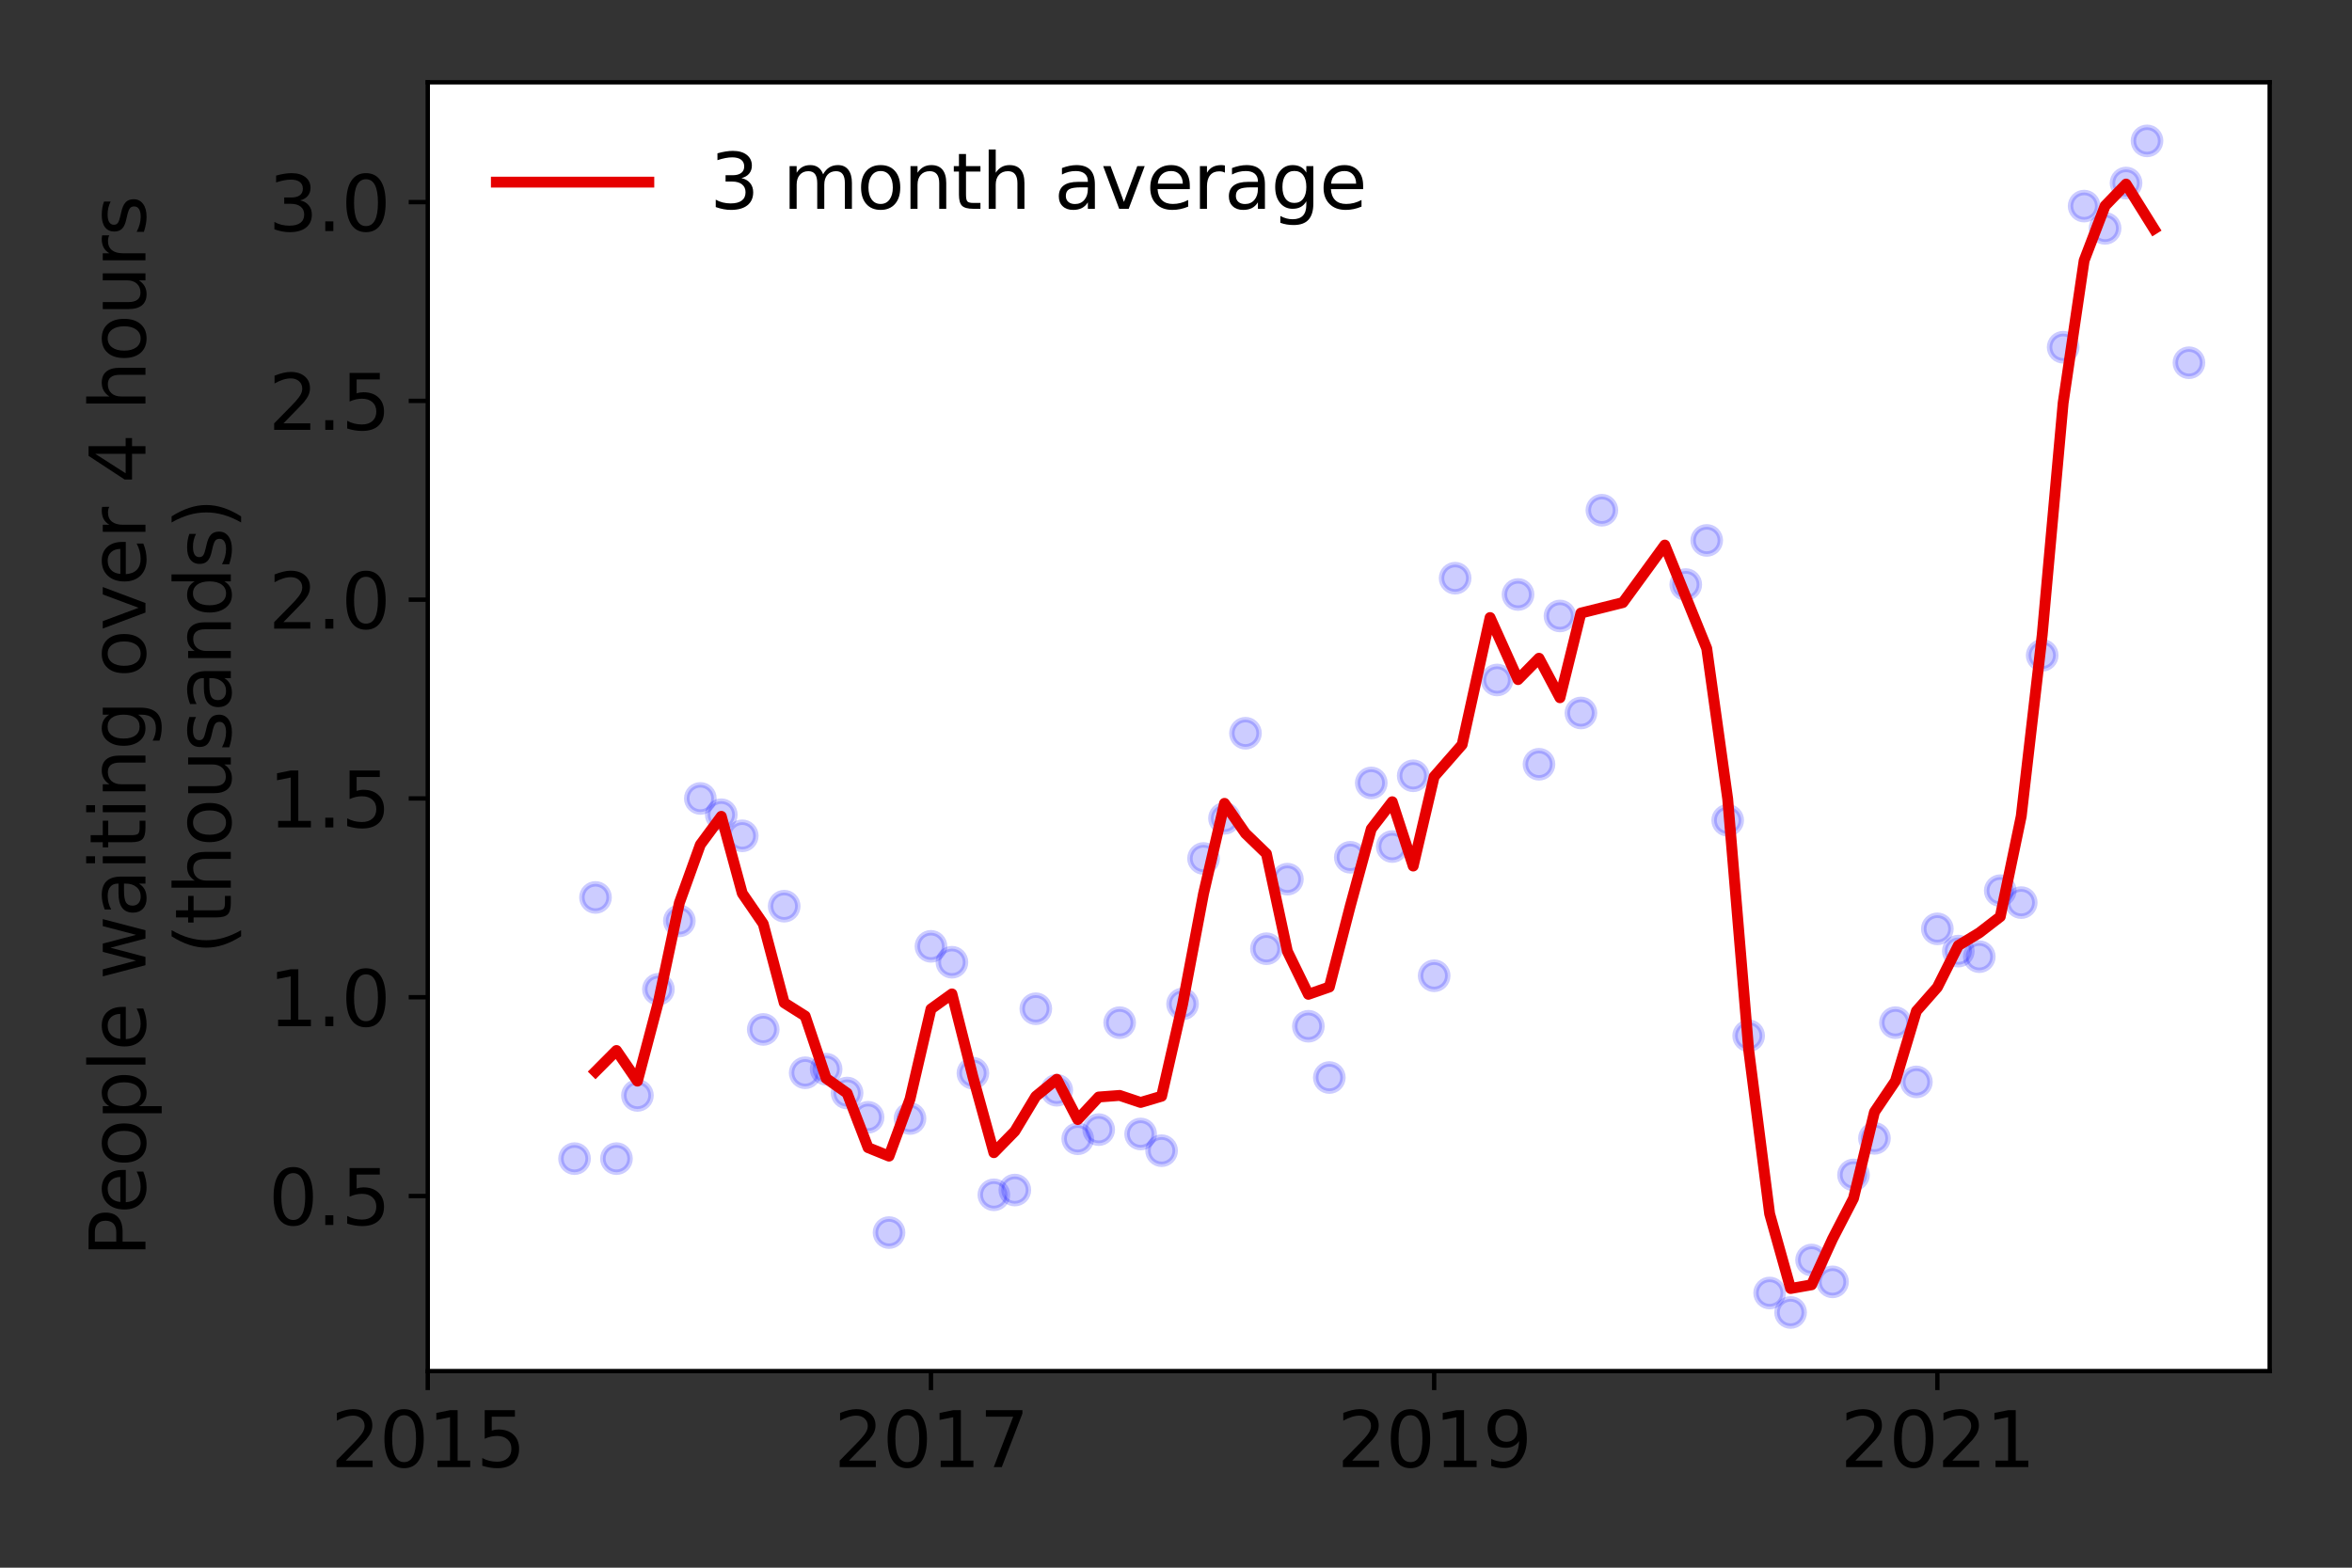 <?xml version="1.0" encoding="utf-8" standalone="no"?>
<!DOCTYPE svg PUBLIC "-//W3C//DTD SVG 1.1//EN"
  "http://www.w3.org/Graphics/SVG/1.1/DTD/svg11.dtd">
<svg height="288pt" version="1.1" viewBox="0 0 432 288" width="432pt" xmlns="http://www.w3.org/2000/svg" xmlns:xlink="http://www.w3.org/1999/xlink">
 <rect x="0" y="0" width="432" height="288" fill="#333333" stroke="none"/>
 <defs>
  <style type="text/css">*{stroke-linecap:butt;stroke-linejoin:round;}</style>
 </defs>
 <g id="figure_1">
  <g id="patch_1">
   <path d="M 0 288 
L 432 288 
L 432 0 
L 0 0 
z
" style="fill:none;"/>
  </g>
  <g id="axes_1">
   <g id="patch_2">
    <path d="M 78.57 251.88 
L 416.88 251.88 
L 416.88 15.12 
L 78.57 15.12 
z
" style="fill:#ffffff;"/>
   </g>
   <g id="matplotlib.axis_1">
    <g id="xtick_1">
     <g id="line2d_1">
      <defs>
       <path d="M 0 0 
L 0 3.5 
" id="m73b4f45f89" style="stroke:#000000;stroke-width:0.8;"/>
      </defs>
      <g>
       <use style="stroke:#000000;stroke-width:0.8;" x="78.57" xlink:href="#m73b4f45f89" y="251.88"/>
      </g>
     </g>
     <g id="text_1">
      <!-- 2015 -->
      <g transform="translate(60.755 269.518)scale(0.14 -0.14)">
       <defs>
        <path d="M 1228 531 
L 3431 531 
L 3431 0 
L 469 0 
L 469 531 
Q 828 903 1448 1529 
Q 2069 2156 2228 2338 
Q 2531 2678 2651 2914 
Q 2772 3150 2772 3378 
Q 2772 3750 2511 3984 
Q 2250 4219 1831 4219 
Q 1534 4219 1204 4116 
Q 875 4013 500 3803 
L 500 4441 
Q 881 4594 1212 4672 
Q 1544 4750 1819 4750 
Q 2544 4750 2975 4387 
Q 3406 4025 3406 3419 
Q 3406 3131 3298 2873 
Q 3191 2616 2906 2266 
Q 2828 2175 2409 1742 
Q 1991 1309 1228 531 
z
" id="DejaVuSans-32" transform="scale(0.016)"/>
        <path d="M 2034 4250 
Q 1547 4250 1301 3770 
Q 1056 3291 1056 2328 
Q 1056 1369 1301 889 
Q 1547 409 2034 409 
Q 2525 409 2770 889 
Q 3016 1369 3016 2328 
Q 3016 3291 2770 3770 
Q 2525 4250 2034 4250 
z
M 2034 4750 
Q 2819 4750 3233 4129 
Q 3647 3509 3647 2328 
Q 3647 1150 3233 529 
Q 2819 -91 2034 -91 
Q 1250 -91 836 529 
Q 422 1150 422 2328 
Q 422 3509 836 4129 
Q 1250 4750 2034 4750 
z
" id="DejaVuSans-30" transform="scale(0.016)"/>
        <path d="M 794 531 
L 1825 531 
L 1825 4091 
L 703 3866 
L 703 4441 
L 1819 4666 
L 2450 4666 
L 2450 531 
L 3481 531 
L 3481 0 
L 794 0 
L 794 531 
z
" id="DejaVuSans-31" transform="scale(0.016)"/>
        <path d="M 691 4666 
L 3169 4666 
L 3169 4134 
L 1269 4134 
L 1269 2991 
Q 1406 3038 1543 3061 
Q 1681 3084 1819 3084 
Q 2600 3084 3056 2656 
Q 3513 2228 3513 1497 
Q 3513 744 3044 326 
Q 2575 -91 1722 -91 
Q 1428 -91 1123 -41 
Q 819 9 494 109 
L 494 744 
Q 775 591 1075 516 
Q 1375 441 1709 441 
Q 2250 441 2565 725 
Q 2881 1009 2881 1497 
Q 2881 1984 2565 2268 
Q 2250 2553 1709 2553 
Q 1456 2553 1204 2497 
Q 953 2441 691 2322 
L 691 4666 
z
" id="DejaVuSans-35" transform="scale(0.016)"/>
       </defs>
       <use xlink:href="#DejaVuSans-32"/>
       <use x="63.623" xlink:href="#DejaVuSans-30"/>
       <use x="127.246" xlink:href="#DejaVuSans-31"/>
       <use x="190.869" xlink:href="#DejaVuSans-35"/>
      </g>
     </g>
    </g>
    <g id="xtick_2">
     <g id="line2d_2">
      <g>
       <use style="stroke:#000000;stroke-width:0.8;" x="170.994" xlink:href="#m73b4f45f89" y="251.88"/>
      </g>
     </g>
     <g id="text_2">
      <!-- 2017 -->
      <g transform="translate(153.179 269.518)scale(0.14 -0.14)">
       <defs>
        <path d="M 525 4666 
L 3525 4666 
L 3525 4397 
L 1831 0 
L 1172 0 
L 2766 4134 
L 525 4134 
L 525 4666 
z
" id="DejaVuSans-37" transform="scale(0.016)"/>
       </defs>
       <use xlink:href="#DejaVuSans-32"/>
       <use x="63.623" xlink:href="#DejaVuSans-30"/>
       <use x="127.246" xlink:href="#DejaVuSans-31"/>
       <use x="190.869" xlink:href="#DejaVuSans-37"/>
      </g>
     </g>
    </g>
    <g id="xtick_3">
     <g id="line2d_3">
      <g>
       <use style="stroke:#000000;stroke-width:0.8;" x="263.418" xlink:href="#m73b4f45f89" y="251.88"/>
      </g>
     </g>
     <g id="text_3">
      <!-- 2019 -->
      <g transform="translate(245.603 269.518)scale(0.14 -0.14)">
       <defs>
        <path d="M 703 97 
L 703 672 
Q 941 559 1184 500 
Q 1428 441 1663 441 
Q 2288 441 2617 861 
Q 2947 1281 2994 2138 
Q 2813 1869 2534 1725 
Q 2256 1581 1919 1581 
Q 1219 1581 811 2004 
Q 403 2428 403 3163 
Q 403 3881 828 4315 
Q 1253 4750 1959 4750 
Q 2769 4750 3195 4129 
Q 3622 3509 3622 2328 
Q 3622 1225 3098 567 
Q 2575 -91 1691 -91 
Q 1453 -91 1209 -44 
Q 966 3 703 97 
z
M 1959 2075 
Q 2384 2075 2632 2365 
Q 2881 2656 2881 3163 
Q 2881 3666 2632 3958 
Q 2384 4250 1959 4250 
Q 1534 4250 1286 3958 
Q 1038 3666 1038 3163 
Q 1038 2656 1286 2365 
Q 1534 2075 1959 2075 
z
" id="DejaVuSans-39" transform="scale(0.016)"/>
       </defs>
       <use xlink:href="#DejaVuSans-32"/>
       <use x="63.623" xlink:href="#DejaVuSans-30"/>
       <use x="127.246" xlink:href="#DejaVuSans-31"/>
       <use x="190.869" xlink:href="#DejaVuSans-39"/>
      </g>
     </g>
    </g>
    <g id="xtick_4">
     <g id="line2d_4">
      <g>
       <use style="stroke:#000000;stroke-width:0.8;" x="355.842" xlink:href="#m73b4f45f89" y="251.88"/>
      </g>
     </g>
     <g id="text_4">
      <!-- 2021 -->
      <g transform="translate(338.027 269.518)scale(0.14 -0.14)">
       <use xlink:href="#DejaVuSans-32"/>
       <use x="63.623" xlink:href="#DejaVuSans-30"/>
       <use x="127.246" xlink:href="#DejaVuSans-32"/>
       <use x="190.869" xlink:href="#DejaVuSans-31"/>
      </g>
     </g>
    </g>
   </g>
   <g id="matplotlib.axis_2">
    <g id="ytick_1">
     <g id="line2d_5">
      <defs>
       <path d="M 0 0 
L -3.5 0 
" id="m0899a6cf79" style="stroke:#000000;stroke-width:0.8;"/>
      </defs>
      <g>
       <use style="stroke:#000000;stroke-width:0.8;" x="78.57" xlink:href="#m0899a6cf79" y="219.719"/>
      </g>
     </g>
     <g id="text_5">
      <!-- 0.5 -->
      <g transform="translate(49.306 225.038)scale(0.14 -0.14)">
       <defs>
        <path d="M 684 794 
L 1344 794 
L 1344 0 
L 684 0 
L 684 794 
z
" id="DejaVuSans-2e" transform="scale(0.016)"/>
       </defs>
       <use xlink:href="#DejaVuSans-30"/>
       <use x="63.623" xlink:href="#DejaVuSans-2e"/>
       <use x="95.41" xlink:href="#DejaVuSans-35"/>
      </g>
     </g>
    </g>
    <g id="ytick_2">
     <g id="line2d_6">
      <g>
       <use style="stroke:#000000;stroke-width:0.8;" x="78.57" xlink:href="#m0899a6cf79" y="183.201"/>
      </g>
     </g>
     <g id="text_6">
      <!-- 1.0 -->
      <g transform="translate(49.306 188.52)scale(0.14 -0.14)">
       <use xlink:href="#DejaVuSans-31"/>
       <use x="63.623" xlink:href="#DejaVuSans-2e"/>
       <use x="95.41" xlink:href="#DejaVuSans-30"/>
      </g>
     </g>
    </g>
    <g id="ytick_3">
     <g id="line2d_7">
      <g>
       <use style="stroke:#000000;stroke-width:0.8;" x="78.57" xlink:href="#m0899a6cf79" y="146.683"/>
      </g>
     </g>
     <g id="text_7">
      <!-- 1.5 -->
      <g transform="translate(49.306 152.002)scale(0.14 -0.14)">
       <use xlink:href="#DejaVuSans-31"/>
       <use x="63.623" xlink:href="#DejaVuSans-2e"/>
       <use x="95.41" xlink:href="#DejaVuSans-35"/>
      </g>
     </g>
    </g>
    <g id="ytick_4">
     <g id="line2d_8">
      <g>
       <use style="stroke:#000000;stroke-width:0.8;" x="78.57" xlink:href="#m0899a6cf79" y="110.165"/>
      </g>
     </g>
     <g id="text_8">
      <!-- 2.0 -->
      <g transform="translate(49.306 115.484)scale(0.14 -0.14)">
       <use xlink:href="#DejaVuSans-32"/>
       <use x="63.623" xlink:href="#DejaVuSans-2e"/>
       <use x="95.41" xlink:href="#DejaVuSans-30"/>
      </g>
     </g>
    </g>
    <g id="ytick_5">
     <g id="line2d_9">
      <g>
       <use style="stroke:#000000;stroke-width:0.8;" x="78.57" xlink:href="#m0899a6cf79" y="73.647"/>
      </g>
     </g>
     <g id="text_9">
      <!-- 2.5 -->
      <g transform="translate(49.306 78.966)scale(0.14 -0.14)">
       <use xlink:href="#DejaVuSans-32"/>
       <use x="63.623" xlink:href="#DejaVuSans-2e"/>
       <use x="95.41" xlink:href="#DejaVuSans-35"/>
      </g>
     </g>
    </g>
    <g id="ytick_6">
     <g id="line2d_10">
      <g>
       <use style="stroke:#000000;stroke-width:0.8;" x="78.57" xlink:href="#m0899a6cf79" y="37.129"/>
      </g>
     </g>
     <g id="text_10">
      <!-- 3.0 -->
      <g transform="translate(49.306 42.448)scale(0.14 -0.14)">
       <defs>
        <path d="M 2597 2516 
Q 3050 2419 3304 2112 
Q 3559 1806 3559 1356 
Q 3559 666 3084 287 
Q 2609 -91 1734 -91 
Q 1441 -91 1130 -33 
Q 819 25 488 141 
L 488 750 
Q 750 597 1062 519 
Q 1375 441 1716 441 
Q 2309 441 2620 675 
Q 2931 909 2931 1356 
Q 2931 1769 2642 2001 
Q 2353 2234 1838 2234 
L 1294 2234 
L 1294 2753 
L 1863 2753 
Q 2328 2753 2575 2939 
Q 2822 3125 2822 3475 
Q 2822 3834 2567 4026 
Q 2313 4219 1838 4219 
Q 1578 4219 1281 4162 
Q 984 4106 628 3988 
L 628 4550 
Q 988 4650 1302 4700 
Q 1616 4750 1894 4750 
Q 2613 4750 3031 4423 
Q 3450 4097 3450 3541 
Q 3450 3153 3228 2886 
Q 3006 2619 2597 2516 
z
" id="DejaVuSans-33" transform="scale(0.016)"/>
       </defs>
       <use xlink:href="#DejaVuSans-33"/>
       <use x="63.623" xlink:href="#DejaVuSans-2e"/>
       <use x="95.41" xlink:href="#DejaVuSans-30"/>
      </g>
     </g>
    </g>
    <g id="text_11">
     <!-- People waiting over 4 hours -->
     <g transform="translate(26.717 230.925)rotate(-90)scale(0.14 -0.14)">
      <defs>
       <path d="M 1259 4147 
L 1259 2394 
L 2053 2394 
Q 2494 2394 2734 2622 
Q 2975 2850 2975 3272 
Q 2975 3691 2734 3919 
Q 2494 4147 2053 4147 
L 1259 4147 
z
M 628 4666 
L 2053 4666 
Q 2838 4666 3239 4311 
Q 3641 3956 3641 3272 
Q 3641 2581 3239 2228 
Q 2838 1875 2053 1875 
L 1259 1875 
L 1259 0 
L 628 0 
L 628 4666 
z
" id="DejaVuSans-50" transform="scale(0.016)"/>
       <path d="M 3597 1894 
L 3597 1613 
L 953 1613 
Q 991 1019 1311 708 
Q 1631 397 2203 397 
Q 2534 397 2845 478 
Q 3156 559 3463 722 
L 3463 178 
Q 3153 47 2828 -22 
Q 2503 -91 2169 -91 
Q 1331 -91 842 396 
Q 353 884 353 1716 
Q 353 2575 817 3079 
Q 1281 3584 2069 3584 
Q 2775 3584 3186 3129 
Q 3597 2675 3597 1894 
z
M 3022 2063 
Q 3016 2534 2758 2815 
Q 2500 3097 2075 3097 
Q 1594 3097 1305 2825 
Q 1016 2553 972 2059 
L 3022 2063 
z
" id="DejaVuSans-65" transform="scale(0.016)"/>
       <path d="M 1959 3097 
Q 1497 3097 1228 2736 
Q 959 2375 959 1747 
Q 959 1119 1226 758 
Q 1494 397 1959 397 
Q 2419 397 2687 759 
Q 2956 1122 2956 1747 
Q 2956 2369 2687 2733 
Q 2419 3097 1959 3097 
z
M 1959 3584 
Q 2709 3584 3137 3096 
Q 3566 2609 3566 1747 
Q 3566 888 3137 398 
Q 2709 -91 1959 -91 
Q 1206 -91 779 398 
Q 353 888 353 1747 
Q 353 2609 779 3096 
Q 1206 3584 1959 3584 
z
" id="DejaVuSans-6f" transform="scale(0.016)"/>
       <path d="M 1159 525 
L 1159 -1331 
L 581 -1331 
L 581 3500 
L 1159 3500 
L 1159 2969 
Q 1341 3281 1617 3432 
Q 1894 3584 2278 3584 
Q 2916 3584 3314 3078 
Q 3713 2572 3713 1747 
Q 3713 922 3314 415 
Q 2916 -91 2278 -91 
Q 1894 -91 1617 61 
Q 1341 213 1159 525 
z
M 3116 1747 
Q 3116 2381 2855 2742 
Q 2594 3103 2138 3103 
Q 1681 3103 1420 2742 
Q 1159 2381 1159 1747 
Q 1159 1113 1420 752 
Q 1681 391 2138 391 
Q 2594 391 2855 752 
Q 3116 1113 3116 1747 
z
" id="DejaVuSans-70" transform="scale(0.016)"/>
       <path d="M 603 4863 
L 1178 4863 
L 1178 0 
L 603 0 
L 603 4863 
z
" id="DejaVuSans-6c" transform="scale(0.016)"/>
       <path id="DejaVuSans-20" transform="scale(0.016)"/>
       <path d="M 269 3500 
L 844 3500 
L 1563 769 
L 2278 3500 
L 2956 3500 
L 3675 769 
L 4391 3500 
L 4966 3500 
L 4050 0 
L 3372 0 
L 2619 2869 
L 1863 0 
L 1184 0 
L 269 3500 
z
" id="DejaVuSans-77" transform="scale(0.016)"/>
       <path d="M 2194 1759 
Q 1497 1759 1228 1600 
Q 959 1441 959 1056 
Q 959 750 1161 570 
Q 1363 391 1709 391 
Q 2188 391 2477 730 
Q 2766 1069 2766 1631 
L 2766 1759 
L 2194 1759 
z
M 3341 1997 
L 3341 0 
L 2766 0 
L 2766 531 
Q 2569 213 2275 61 
Q 1981 -91 1556 -91 
Q 1019 -91 701 211 
Q 384 513 384 1019 
Q 384 1609 779 1909 
Q 1175 2209 1959 2209 
L 2766 2209 
L 2766 2266 
Q 2766 2663 2505 2880 
Q 2244 3097 1772 3097 
Q 1472 3097 1187 3025 
Q 903 2953 641 2809 
L 641 3341 
Q 956 3463 1253 3523 
Q 1550 3584 1831 3584 
Q 2591 3584 2966 3190 
Q 3341 2797 3341 1997 
z
" id="DejaVuSans-61" transform="scale(0.016)"/>
       <path d="M 603 3500 
L 1178 3500 
L 1178 0 
L 603 0 
L 603 3500 
z
M 603 4863 
L 1178 4863 
L 1178 4134 
L 603 4134 
L 603 4863 
z
" id="DejaVuSans-69" transform="scale(0.016)"/>
       <path d="M 1172 4494 
L 1172 3500 
L 2356 3500 
L 2356 3053 
L 1172 3053 
L 1172 1153 
Q 1172 725 1289 603 
Q 1406 481 1766 481 
L 2356 481 
L 2356 0 
L 1766 0 
Q 1100 0 847 248 
Q 594 497 594 1153 
L 594 3053 
L 172 3053 
L 172 3500 
L 594 3500 
L 594 4494 
L 1172 4494 
z
" id="DejaVuSans-74" transform="scale(0.016)"/>
       <path d="M 3513 2113 
L 3513 0 
L 2938 0 
L 2938 2094 
Q 2938 2591 2744 2837 
Q 2550 3084 2163 3084 
Q 1697 3084 1428 2787 
Q 1159 2491 1159 1978 
L 1159 0 
L 581 0 
L 581 3500 
L 1159 3500 
L 1159 2956 
Q 1366 3272 1645 3428 
Q 1925 3584 2291 3584 
Q 2894 3584 3203 3211 
Q 3513 2838 3513 2113 
z
" id="DejaVuSans-6e" transform="scale(0.016)"/>
       <path d="M 2906 1791 
Q 2906 2416 2648 2759 
Q 2391 3103 1925 3103 
Q 1463 3103 1205 2759 
Q 947 2416 947 1791 
Q 947 1169 1205 825 
Q 1463 481 1925 481 
Q 2391 481 2648 825 
Q 2906 1169 2906 1791 
z
M 3481 434 
Q 3481 -459 3084 -895 
Q 2688 -1331 1869 -1331 
Q 1566 -1331 1297 -1286 
Q 1028 -1241 775 -1147 
L 775 -588 
Q 1028 -725 1275 -790 
Q 1522 -856 1778 -856 
Q 2344 -856 2625 -561 
Q 2906 -266 2906 331 
L 2906 616 
Q 2728 306 2450 153 
Q 2172 0 1784 0 
Q 1141 0 747 490 
Q 353 981 353 1791 
Q 353 2603 747 3093 
Q 1141 3584 1784 3584 
Q 2172 3584 2450 3431 
Q 2728 3278 2906 2969 
L 2906 3500 
L 3481 3500 
L 3481 434 
z
" id="DejaVuSans-67" transform="scale(0.016)"/>
       <path d="M 191 3500 
L 800 3500 
L 1894 563 
L 2988 3500 
L 3597 3500 
L 2284 0 
L 1503 0 
L 191 3500 
z
" id="DejaVuSans-76" transform="scale(0.016)"/>
       <path d="M 2631 2963 
Q 2534 3019 2420 3045 
Q 2306 3072 2169 3072 
Q 1681 3072 1420 2755 
Q 1159 2438 1159 1844 
L 1159 0 
L 581 0 
L 581 3500 
L 1159 3500 
L 1159 2956 
Q 1341 3275 1631 3429 
Q 1922 3584 2338 3584 
Q 2397 3584 2469 3576 
Q 2541 3569 2628 3553 
L 2631 2963 
z
" id="DejaVuSans-72" transform="scale(0.016)"/>
       <path d="M 2419 4116 
L 825 1625 
L 2419 1625 
L 2419 4116 
z
M 2253 4666 
L 3047 4666 
L 3047 1625 
L 3713 1625 
L 3713 1100 
L 3047 1100 
L 3047 0 
L 2419 0 
L 2419 1100 
L 313 1100 
L 313 1709 
L 2253 4666 
z
" id="DejaVuSans-34" transform="scale(0.016)"/>
       <path d="M 3513 2113 
L 3513 0 
L 2938 0 
L 2938 2094 
Q 2938 2591 2744 2837 
Q 2550 3084 2163 3084 
Q 1697 3084 1428 2787 
Q 1159 2491 1159 1978 
L 1159 0 
L 581 0 
L 581 4863 
L 1159 4863 
L 1159 2956 
Q 1366 3272 1645 3428 
Q 1925 3584 2291 3584 
Q 2894 3584 3203 3211 
Q 3513 2838 3513 2113 
z
" id="DejaVuSans-68" transform="scale(0.016)"/>
       <path d="M 544 1381 
L 544 3500 
L 1119 3500 
L 1119 1403 
Q 1119 906 1312 657 
Q 1506 409 1894 409 
Q 2359 409 2629 706 
Q 2900 1003 2900 1516 
L 2900 3500 
L 3475 3500 
L 3475 0 
L 2900 0 
L 2900 538 
Q 2691 219 2414 64 
Q 2138 -91 1772 -91 
Q 1169 -91 856 284 
Q 544 659 544 1381 
z
M 1991 3584 
L 1991 3584 
z
" id="DejaVuSans-75" transform="scale(0.016)"/>
       <path d="M 2834 3397 
L 2834 2853 
Q 2591 2978 2328 3040 
Q 2066 3103 1784 3103 
Q 1356 3103 1142 2972 
Q 928 2841 928 2578 
Q 928 2378 1081 2264 
Q 1234 2150 1697 2047 
L 1894 2003 
Q 2506 1872 2764 1633 
Q 3022 1394 3022 966 
Q 3022 478 2636 193 
Q 2250 -91 1575 -91 
Q 1294 -91 989 -36 
Q 684 19 347 128 
L 347 722 
Q 666 556 975 473 
Q 1284 391 1588 391 
Q 1994 391 2212 530 
Q 2431 669 2431 922 
Q 2431 1156 2273 1281 
Q 2116 1406 1581 1522 
L 1381 1569 
Q 847 1681 609 1914 
Q 372 2147 372 2553 
Q 372 3047 722 3315 
Q 1072 3584 1716 3584 
Q 2034 3584 2315 3537 
Q 2597 3491 2834 3397 
z
" id="DejaVuSans-73" transform="scale(0.016)"/>
      </defs>
      <use xlink:href="#DejaVuSans-50"/>
      <use x="56.678" xlink:href="#DejaVuSans-65"/>
      <use x="118.201" xlink:href="#DejaVuSans-6f"/>
      <use x="179.383" xlink:href="#DejaVuSans-70"/>
      <use x="242.859" xlink:href="#DejaVuSans-6c"/>
      <use x="270.643" xlink:href="#DejaVuSans-65"/>
      <use x="332.166" xlink:href="#DejaVuSans-20"/>
      <use x="363.953" xlink:href="#DejaVuSans-77"/>
      <use x="445.74" xlink:href="#DejaVuSans-61"/>
      <use x="507.02" xlink:href="#DejaVuSans-69"/>
      <use x="534.803" xlink:href="#DejaVuSans-74"/>
      <use x="574.012" xlink:href="#DejaVuSans-69"/>
      <use x="601.795" xlink:href="#DejaVuSans-6e"/>
      <use x="665.174" xlink:href="#DejaVuSans-67"/>
      <use x="728.65" xlink:href="#DejaVuSans-20"/>
      <use x="760.438" xlink:href="#DejaVuSans-6f"/>
      <use x="821.619" xlink:href="#DejaVuSans-76"/>
      <use x="880.799" xlink:href="#DejaVuSans-65"/>
      <use x="942.322" xlink:href="#DejaVuSans-72"/>
      <use x="983.436" xlink:href="#DejaVuSans-20"/>
      <use x="1015.223" xlink:href="#DejaVuSans-34"/>
      <use x="1078.846" xlink:href="#DejaVuSans-20"/>
      <use x="1110.633" xlink:href="#DejaVuSans-68"/>
      <use x="1174.012" xlink:href="#DejaVuSans-6f"/>
      <use x="1235.193" xlink:href="#DejaVuSans-75"/>
      <use x="1298.572" xlink:href="#DejaVuSans-72"/>
      <use x="1339.686" xlink:href="#DejaVuSans-73"/>
     </g>
     <!-- (thousands) -->
     <g transform="translate(42.394 175.325)rotate(-90)scale(0.14 -0.14)">
      <defs>
       <path d="M 1984 4856 
Q 1566 4138 1362 3434 
Q 1159 2731 1159 2009 
Q 1159 1288 1364 580 
Q 1569 -128 1984 -844 
L 1484 -844 
Q 1016 -109 783 600 
Q 550 1309 550 2009 
Q 550 2706 781 3412 
Q 1013 4119 1484 4856 
L 1984 4856 
z
" id="DejaVuSans-28" transform="scale(0.016)"/>
       <path d="M 2906 2969 
L 2906 4863 
L 3481 4863 
L 3481 0 
L 2906 0 
L 2906 525 
Q 2725 213 2448 61 
Q 2172 -91 1784 -91 
Q 1150 -91 751 415 
Q 353 922 353 1747 
Q 353 2572 751 3078 
Q 1150 3584 1784 3584 
Q 2172 3584 2448 3432 
Q 2725 3281 2906 2969 
z
M 947 1747 
Q 947 1113 1208 752 
Q 1469 391 1925 391 
Q 2381 391 2643 752 
Q 2906 1113 2906 1747 
Q 2906 2381 2643 2742 
Q 2381 3103 1925 3103 
Q 1469 3103 1208 2742 
Q 947 2381 947 1747 
z
" id="DejaVuSans-64" transform="scale(0.016)"/>
       <path d="M 513 4856 
L 1013 4856 
Q 1481 4119 1714 3412 
Q 1947 2706 1947 2009 
Q 1947 1309 1714 600 
Q 1481 -109 1013 -844 
L 513 -844 
Q 928 -128 1133 580 
Q 1338 1288 1338 2009 
Q 1338 2731 1133 3434 
Q 928 4138 513 4856 
z
" id="DejaVuSans-29" transform="scale(0.016)"/>
      </defs>
      <use xlink:href="#DejaVuSans-28"/>
      <use x="39.014" xlink:href="#DejaVuSans-74"/>
      <use x="78.223" xlink:href="#DejaVuSans-68"/>
      <use x="141.602" xlink:href="#DejaVuSans-6f"/>
      <use x="202.783" xlink:href="#DejaVuSans-75"/>
      <use x="266.162" xlink:href="#DejaVuSans-73"/>
      <use x="318.262" xlink:href="#DejaVuSans-61"/>
      <use x="379.541" xlink:href="#DejaVuSans-6e"/>
      <use x="442.92" xlink:href="#DejaVuSans-64"/>
      <use x="506.396" xlink:href="#DejaVuSans-73"/>
      <use x="558.496" xlink:href="#DejaVuSans-29"/>
     </g>
    </g>
   </g>
   <g id="line2d_11">
    <defs>
     <path d="M 0 2.5 
C 0.663 2.5 1.299 2.237 1.768 1.768 
C 2.237 1.299 2.5 0.663 2.5 0 
C 2.5 -0.663 2.237 -1.299 1.768 -1.768 
C 1.299 -2.237 0.663 -2.5 0 -2.5 
C -0.663 -2.5 -1.299 -2.237 -1.768 -1.768 
C -2.237 -1.299 -2.5 -0.663 -2.5 0 
C -2.5 0.663 -2.237 1.299 -1.768 1.768 
C -1.299 2.237 -0.663 2.5 0 2.5 
z
" id="m2caa6002dd" style="stroke:#0000ff;stroke-opacity:0.2;"/>
    </defs>
    <g clip-path="url(#p6699d73906)">
     <use style="fill:#0000ff;fill-opacity:0.2;stroke:#0000ff;stroke-opacity:0.2;" x="402.054" xlink:href="#m2caa6002dd" y="66.636"/>
     <use style="fill:#0000ff;fill-opacity:0.2;stroke:#0000ff;stroke-opacity:0.2;" x="394.352" xlink:href="#m2caa6002dd" y="25.882"/>
     <use style="fill:#0000ff;fill-opacity:0.2;stroke:#0000ff;stroke-opacity:0.2;" x="390.501" xlink:href="#m2caa6002dd" y="33.624"/>
     <use style="fill:#0000ff;fill-opacity:0.2;stroke:#0000ff;stroke-opacity:0.2;" x="386.65" xlink:href="#m2caa6002dd" y="41.95"/>
     <use style="fill:#0000ff;fill-opacity:0.2;stroke:#0000ff;stroke-opacity:0.2;" x="382.799" xlink:href="#m2caa6002dd" y="37.86"/>
     <use style="fill:#0000ff;fill-opacity:0.2;stroke:#0000ff;stroke-opacity:0.2;" x="378.948" xlink:href="#m2caa6002dd" y="63.787"/>
     <use style="fill:#0000ff;fill-opacity:0.2;stroke:#0000ff;stroke-opacity:0.2;" x="375.097" xlink:href="#m2caa6002dd" y="120.39"/>
     <use style="fill:#0000ff;fill-opacity:0.2;stroke:#0000ff;stroke-opacity:0.2;" x="371.246" xlink:href="#m2caa6002dd" y="165.818"/>
     <use style="fill:#0000ff;fill-opacity:0.2;stroke:#0000ff;stroke-opacity:0.2;" x="367.395" xlink:href="#m2caa6002dd" y="163.627"/>
     <use style="fill:#0000ff;fill-opacity:0.2;stroke:#0000ff;stroke-opacity:0.2;" x="363.544" xlink:href="#m2caa6002dd" y="175.751"/>
     <use style="fill:#0000ff;fill-opacity:0.2;stroke:#0000ff;stroke-opacity:0.2;" x="359.693" xlink:href="#m2caa6002dd" y="174.729"/>
     <use style="fill:#0000ff;fill-opacity:0.2;stroke:#0000ff;stroke-opacity:0.2;" x="355.842" xlink:href="#m2caa6002dd" y="170.639"/>
     <use style="fill:#0000ff;fill-opacity:0.2;stroke:#0000ff;stroke-opacity:0.2;" x="351.991" xlink:href="#m2caa6002dd" y="198.757"/>
     <use style="fill:#0000ff;fill-opacity:0.2;stroke:#0000ff;stroke-opacity:0.2;" x="348.14" xlink:href="#m2caa6002dd" y="187.875"/>
     <use style="fill:#0000ff;fill-opacity:0.2;stroke:#0000ff;stroke-opacity:0.2;" x="344.289" xlink:href="#m2caa6002dd" y="209.129"/>
     <use style="fill:#0000ff;fill-opacity:0.2;stroke:#0000ff;stroke-opacity:0.2;" x="340.438" xlink:href="#m2caa6002dd" y="215.848"/>
     <use style="fill:#0000ff;fill-opacity:0.2;stroke:#0000ff;stroke-opacity:0.2;" x="336.587" xlink:href="#m2caa6002dd" y="235.494"/>
     <use style="fill:#0000ff;fill-opacity:0.2;stroke:#0000ff;stroke-opacity:0.2;" x="332.736" xlink:href="#m2caa6002dd" y="231.477"/>
     <use style="fill:#0000ff;fill-opacity:0.2;stroke:#0000ff;stroke-opacity:0.2;" x="328.885" xlink:href="#m2caa6002dd" y="241.118"/>
     <use style="fill:#0000ff;fill-opacity:0.2;stroke:#0000ff;stroke-opacity:0.2;" x="325.034" xlink:href="#m2caa6002dd" y="237.539"/>
     <use style="fill:#0000ff;fill-opacity:0.2;stroke:#0000ff;stroke-opacity:0.2;" x="321.183" xlink:href="#m2caa6002dd" y="190.285"/>
     <use style="fill:#0000ff;fill-opacity:0.2;stroke:#0000ff;stroke-opacity:0.2;" x="317.332" xlink:href="#m2caa6002dd" y="150.7"/>
     <use style="fill:#0000ff;fill-opacity:0.2;stroke:#0000ff;stroke-opacity:0.2;" x="313.481" xlink:href="#m2caa6002dd" y="99.283"/>
     <use style="fill:#0000ff;fill-opacity:0.2;stroke:#0000ff;stroke-opacity:0.2;" x="309.63" xlink:href="#m2caa6002dd" y="107.39"/>
     <use style="fill:#0000ff;fill-opacity:0.2;stroke:#0000ff;stroke-opacity:0.2;" x="294.226" xlink:href="#m2caa6002dd" y="93.732"/>
     <use style="fill:#0000ff;fill-opacity:0.2;stroke:#0000ff;stroke-opacity:0.2;" x="290.375" xlink:href="#m2caa6002dd" y="130.98"/>
     <use style="fill:#0000ff;fill-opacity:0.2;stroke:#0000ff;stroke-opacity:0.2;" x="286.524" xlink:href="#m2caa6002dd" y="113.16"/>
     <use style="fill:#0000ff;fill-opacity:0.2;stroke:#0000ff;stroke-opacity:0.2;" x="282.673" xlink:href="#m2caa6002dd" y="140.402"/>
     <use style="fill:#0000ff;fill-opacity:0.2;stroke:#0000ff;stroke-opacity:0.2;" x="278.822" xlink:href="#m2caa6002dd" y="109.216"/>
     <use style="fill:#0000ff;fill-opacity:0.2;stroke:#0000ff;stroke-opacity:0.2;" x="274.971" xlink:href="#m2caa6002dd" y="124.918"/>
     <use style="fill:#0000ff;fill-opacity:0.2;stroke:#0000ff;stroke-opacity:0.2;" x="267.269" xlink:href="#m2caa6002dd" y="106.221"/>
     <use style="fill:#0000ff;fill-opacity:0.2;stroke:#0000ff;stroke-opacity:0.2;" x="263.418" xlink:href="#m2caa6002dd" y="179.257"/>
     <use style="fill:#0000ff;fill-opacity:0.2;stroke:#0000ff;stroke-opacity:0.2;" x="259.567" xlink:href="#m2caa6002dd" y="142.52"/>
     <use style="fill:#0000ff;fill-opacity:0.2;stroke:#0000ff;stroke-opacity:0.2;" x="255.716" xlink:href="#m2caa6002dd" y="155.52"/>
     <use style="fill:#0000ff;fill-opacity:0.2;stroke:#0000ff;stroke-opacity:0.2;" x="251.865" xlink:href="#m2caa6002dd" y="143.835"/>
     <use style="fill:#0000ff;fill-opacity:0.2;stroke:#0000ff;stroke-opacity:0.2;" x="248.014" xlink:href="#m2caa6002dd" y="157.492"/>
     <use style="fill:#0000ff;fill-opacity:0.2;stroke:#0000ff;stroke-opacity:0.2;" x="244.163" xlink:href="#m2caa6002dd" y="197.954"/>
     <use style="fill:#0000ff;fill-opacity:0.2;stroke:#0000ff;stroke-opacity:0.2;" x="240.312" xlink:href="#m2caa6002dd" y="188.532"/>
     <use style="fill:#0000ff;fill-opacity:0.2;stroke:#0000ff;stroke-opacity:0.2;" x="236.461" xlink:href="#m2caa6002dd" y="161.509"/>
     <use style="fill:#0000ff;fill-opacity:0.2;stroke:#0000ff;stroke-opacity:0.2;" x="232.61" xlink:href="#m2caa6002dd" y="174.29"/>
     <use style="fill:#0000ff;fill-opacity:0.2;stroke:#0000ff;stroke-opacity:0.2;" x="228.759" xlink:href="#m2caa6002dd" y="134.705"/>
     <use style="fill:#0000ff;fill-opacity:0.2;stroke:#0000ff;stroke-opacity:0.2;" x="224.908" xlink:href="#m2caa6002dd" y="150.335"/>
     <use style="fill:#0000ff;fill-opacity:0.2;stroke:#0000ff;stroke-opacity:0.2;" x="221.057" xlink:href="#m2caa6002dd" y="157.711"/>
     <use style="fill:#0000ff;fill-opacity:0.2;stroke:#0000ff;stroke-opacity:0.2;" x="217.206" xlink:href="#m2caa6002dd" y="184.442"/>
     <use style="fill:#0000ff;fill-opacity:0.2;stroke:#0000ff;stroke-opacity:0.2;" x="213.355" xlink:href="#m2caa6002dd" y="211.393"/>
     <use style="fill:#0000ff;fill-opacity:0.2;stroke:#0000ff;stroke-opacity:0.2;" x="209.504" xlink:href="#m2caa6002dd" y="208.325"/>
     <use style="fill:#0000ff;fill-opacity:0.2;stroke:#0000ff;stroke-opacity:0.2;" x="205.653" xlink:href="#m2caa6002dd" y="187.875"/>
     <use style="fill:#0000ff;fill-opacity:0.2;stroke:#0000ff;stroke-opacity:0.2;" x="201.802" xlink:href="#m2caa6002dd" y="207.522"/>
     <use style="fill:#0000ff;fill-opacity:0.2;stroke:#0000ff;stroke-opacity:0.2;" x="197.951" xlink:href="#m2caa6002dd" y="209.202"/>
     <use style="fill:#0000ff;fill-opacity:0.2;stroke:#0000ff;stroke-opacity:0.2;" x="194.1" xlink:href="#m2caa6002dd" y="200.291"/>
     <use style="fill:#0000ff;fill-opacity:0.2;stroke:#0000ff;stroke-opacity:0.2;" x="190.249" xlink:href="#m2caa6002dd" y="185.319"/>
     <use style="fill:#0000ff;fill-opacity:0.2;stroke:#0000ff;stroke-opacity:0.2;" x="186.398" xlink:href="#m2caa6002dd" y="218.623"/>
     <use style="fill:#0000ff;fill-opacity:0.2;stroke:#0000ff;stroke-opacity:0.2;" x="182.547" xlink:href="#m2caa6002dd" y="219.5"/>
     <use style="fill:#0000ff;fill-opacity:0.2;stroke:#0000ff;stroke-opacity:0.2;" x="178.696" xlink:href="#m2caa6002dd" y="197.151"/>
     <use style="fill:#0000ff;fill-opacity:0.2;stroke:#0000ff;stroke-opacity:0.2;" x="174.845" xlink:href="#m2caa6002dd" y="176.774"/>
     <use style="fill:#0000ff;fill-opacity:0.2;stroke:#0000ff;stroke-opacity:0.2;" x="170.994" xlink:href="#m2caa6002dd" y="173.852"/>
     <use style="fill:#0000ff;fill-opacity:0.2;stroke:#0000ff;stroke-opacity:0.2;" x="167.143" xlink:href="#m2caa6002dd" y="205.477"/>
     <use style="fill:#0000ff;fill-opacity:0.2;stroke:#0000ff;stroke-opacity:0.2;" x="163.292" xlink:href="#m2caa6002dd" y="226.438"/>
     <use style="fill:#0000ff;fill-opacity:0.2;stroke:#0000ff;stroke-opacity:0.2;" x="159.441" xlink:href="#m2caa6002dd" y="205.258"/>
     <use style="fill:#0000ff;fill-opacity:0.2;stroke:#0000ff;stroke-opacity:0.2;" x="155.59" xlink:href="#m2caa6002dd" y="200.802"/>
     <use style="fill:#0000ff;fill-opacity:0.2;stroke:#0000ff;stroke-opacity:0.2;" x="151.739" xlink:href="#m2caa6002dd" y="196.42"/>
     <use style="fill:#0000ff;fill-opacity:0.2;stroke:#0000ff;stroke-opacity:0.2;" x="147.888" xlink:href="#m2caa6002dd" y="197.078"/>
     <use style="fill:#0000ff;fill-opacity:0.2;stroke:#0000ff;stroke-opacity:0.2;" x="144.037" xlink:href="#m2caa6002dd" y="166.476"/>
     <use style="fill:#0000ff;fill-opacity:0.2;stroke:#0000ff;stroke-opacity:0.2;" x="140.186" xlink:href="#m2caa6002dd" y="189.117"/>
     <use style="fill:#0000ff;fill-opacity:0.2;stroke:#0000ff;stroke-opacity:0.2;" x="136.335" xlink:href="#m2caa6002dd" y="153.548"/>
     <use style="fill:#0000ff;fill-opacity:0.2;stroke:#0000ff;stroke-opacity:0.2;" x="132.484" xlink:href="#m2caa6002dd" y="149.677"/>
     <use style="fill:#0000ff;fill-opacity:0.2;stroke:#0000ff;stroke-opacity:0.2;" x="128.633" xlink:href="#m2caa6002dd" y="146.683"/>
     <use style="fill:#0000ff;fill-opacity:0.2;stroke:#0000ff;stroke-opacity:0.2;" x="124.782" xlink:href="#m2caa6002dd" y="169.178"/>
     <use style="fill:#0000ff;fill-opacity:0.2;stroke:#0000ff;stroke-opacity:0.2;" x="120.931" xlink:href="#m2caa6002dd" y="181.74"/>
     <use style="fill:#0000ff;fill-opacity:0.2;stroke:#0000ff;stroke-opacity:0.2;" x="117.08" xlink:href="#m2caa6002dd" y="201.241"/>
     <use style="fill:#0000ff;fill-opacity:0.2;stroke:#0000ff;stroke-opacity:0.2;" x="113.229" xlink:href="#m2caa6002dd" y="212.853"/>
     <use style="fill:#0000ff;fill-opacity:0.2;stroke:#0000ff;stroke-opacity:0.2;" x="109.378" xlink:href="#m2caa6002dd" y="164.869"/>
     <use style="fill:#0000ff;fill-opacity:0.2;stroke:#0000ff;stroke-opacity:0.2;" x="105.527" xlink:href="#m2caa6002dd" y="212.853"/>
    </g>
   </g>
   <g id="line2d_12">
    <path clip-path="url(#p6699d73906)" d="M 395.635 42.047 
L 390.501 33.818 
L 386.65 37.811 
L 382.799 47.866 
L 378.948 74.012 
L 375.097 116.665 
L 371.246 149.945 
L 367.395 168.399 
L 363.544 171.369 
L 359.693 173.706 
L 355.842 181.375 
L 351.991 185.757 
L 348.14 198.587 
L 344.289 204.284 
L 340.438 220.157 
L 336.587 227.607 
L 332.736 236.03 
L 328.885 236.712 
L 325.034 222.981 
L 321.183 192.842 
L 317.332 146.756 
L 313.481 119.124 
L 305.779 100.135 
L 298.077 110.701 
L 290.375 112.624 
L 286.524 128.181 
L 282.673 120.926 
L 278.822 124.845 
L 273.687 113.452 
L 268.552 136.799 
L 263.418 142.666 
L 259.567 159.099 
L 255.716 147.292 
L 251.865 152.282 
L 248.014 166.427 
L 244.163 181.326 
L 240.312 182.665 
L 236.461 174.777 
L 232.61 156.835 
L 228.759 153.11 
L 224.908 147.584 
L 221.057 164.163 
L 217.206 184.515 
L 213.355 201.387 
L 209.504 202.531 
L 205.653 201.241 
L 201.802 201.533 
L 197.951 205.671 
L 194.1 198.271 
L 190.249 201.411 
L 186.398 207.814 
L 182.547 211.758 
L 178.696 197.808 
L 174.845 182.592 
L 170.994 185.368 
L 167.143 201.922 
L 163.292 212.391 
L 159.441 210.833 
L 155.59 200.827 
L 151.739 198.1 
L 147.888 186.658 
L 144.037 184.223 
L 140.186 169.714 
L 136.335 164.114 
L 132.484 149.97 
L 128.633 155.179 
L 124.782 165.867 
L 120.931 184.053 
L 117.08 198.611 
L 113.229 192.988 
L 109.378 196.859 
" style="fill:none;stroke:#e60000;stroke-linecap:square;stroke-width:2;"/>
   </g>
   <g id="patch_3">
    <path d="M 78.57 251.88 
L 78.57 15.12 
" style="fill:none;stroke:#000000;stroke-linecap:square;stroke-linejoin:miter;stroke-width:0.8;"/>
   </g>
   <g id="patch_4">
    <path d="M 416.88 251.88 
L 416.88 15.12 
" style="fill:none;stroke:#000000;stroke-linecap:square;stroke-linejoin:miter;stroke-width:0.8;"/>
   </g>
   <g id="patch_5">
    <path d="M 78.57 251.88 
L 416.88 251.88 
" style="fill:none;stroke:#000000;stroke-linecap:square;stroke-linejoin:miter;stroke-width:0.8;"/>
   </g>
   <g id="patch_6">
    <path d="M 78.57 15.12 
L 416.88 15.12 
" style="fill:none;stroke:#000000;stroke-linecap:square;stroke-linejoin:miter;stroke-width:0.8;"/>
   </g>
   <g id="legend_1">
    <g id="line2d_13">
     <path d="M 91.17 33.458 
L 119.17 33.458 
" style="fill:none;stroke:#e60000;stroke-linecap:square;stroke-width:2;"/>
    </g>
    <g id="line2d_14"/>
    <g id="text_12">
     <!-- 3 month average -->
     <g transform="translate(130.37 38.358)scale(0.14 -0.14)">
      <defs>
       <path d="M 3328 2828 
Q 3544 3216 3844 3400 
Q 4144 3584 4550 3584 
Q 5097 3584 5394 3201 
Q 5691 2819 5691 2113 
L 5691 0 
L 5113 0 
L 5113 2094 
Q 5113 2597 4934 2840 
Q 4756 3084 4391 3084 
Q 3944 3084 3684 2787 
Q 3425 2491 3425 1978 
L 3425 0 
L 2847 0 
L 2847 2094 
Q 2847 2600 2669 2842 
Q 2491 3084 2119 3084 
Q 1678 3084 1418 2786 
Q 1159 2488 1159 1978 
L 1159 0 
L 581 0 
L 581 3500 
L 1159 3500 
L 1159 2956 
Q 1356 3278 1631 3431 
Q 1906 3584 2284 3584 
Q 2666 3584 2933 3390 
Q 3200 3197 3328 2828 
z
" id="DejaVuSans-6d" transform="scale(0.016)"/>
      </defs>
      <use xlink:href="#DejaVuSans-33"/>
      <use x="63.623" xlink:href="#DejaVuSans-20"/>
      <use x="95.41" xlink:href="#DejaVuSans-6d"/>
      <use x="192.822" xlink:href="#DejaVuSans-6f"/>
      <use x="254.004" xlink:href="#DejaVuSans-6e"/>
      <use x="317.383" xlink:href="#DejaVuSans-74"/>
      <use x="356.592" xlink:href="#DejaVuSans-68"/>
      <use x="419.971" xlink:href="#DejaVuSans-20"/>
      <use x="451.758" xlink:href="#DejaVuSans-61"/>
      <use x="513.037" xlink:href="#DejaVuSans-76"/>
      <use x="572.217" xlink:href="#DejaVuSans-65"/>
      <use x="633.74" xlink:href="#DejaVuSans-72"/>
      <use x="674.854" xlink:href="#DejaVuSans-61"/>
      <use x="736.133" xlink:href="#DejaVuSans-67"/>
      <use x="799.609" xlink:href="#DejaVuSans-65"/>
     </g>
    </g>
   </g>
  </g>
 </g>
 <defs>
  <clipPath id="p6699d73906">
   <rect height="236.76" width="338.31" x="78.57" y="15.12"/>
  </clipPath>
 </defs>
</svg>
